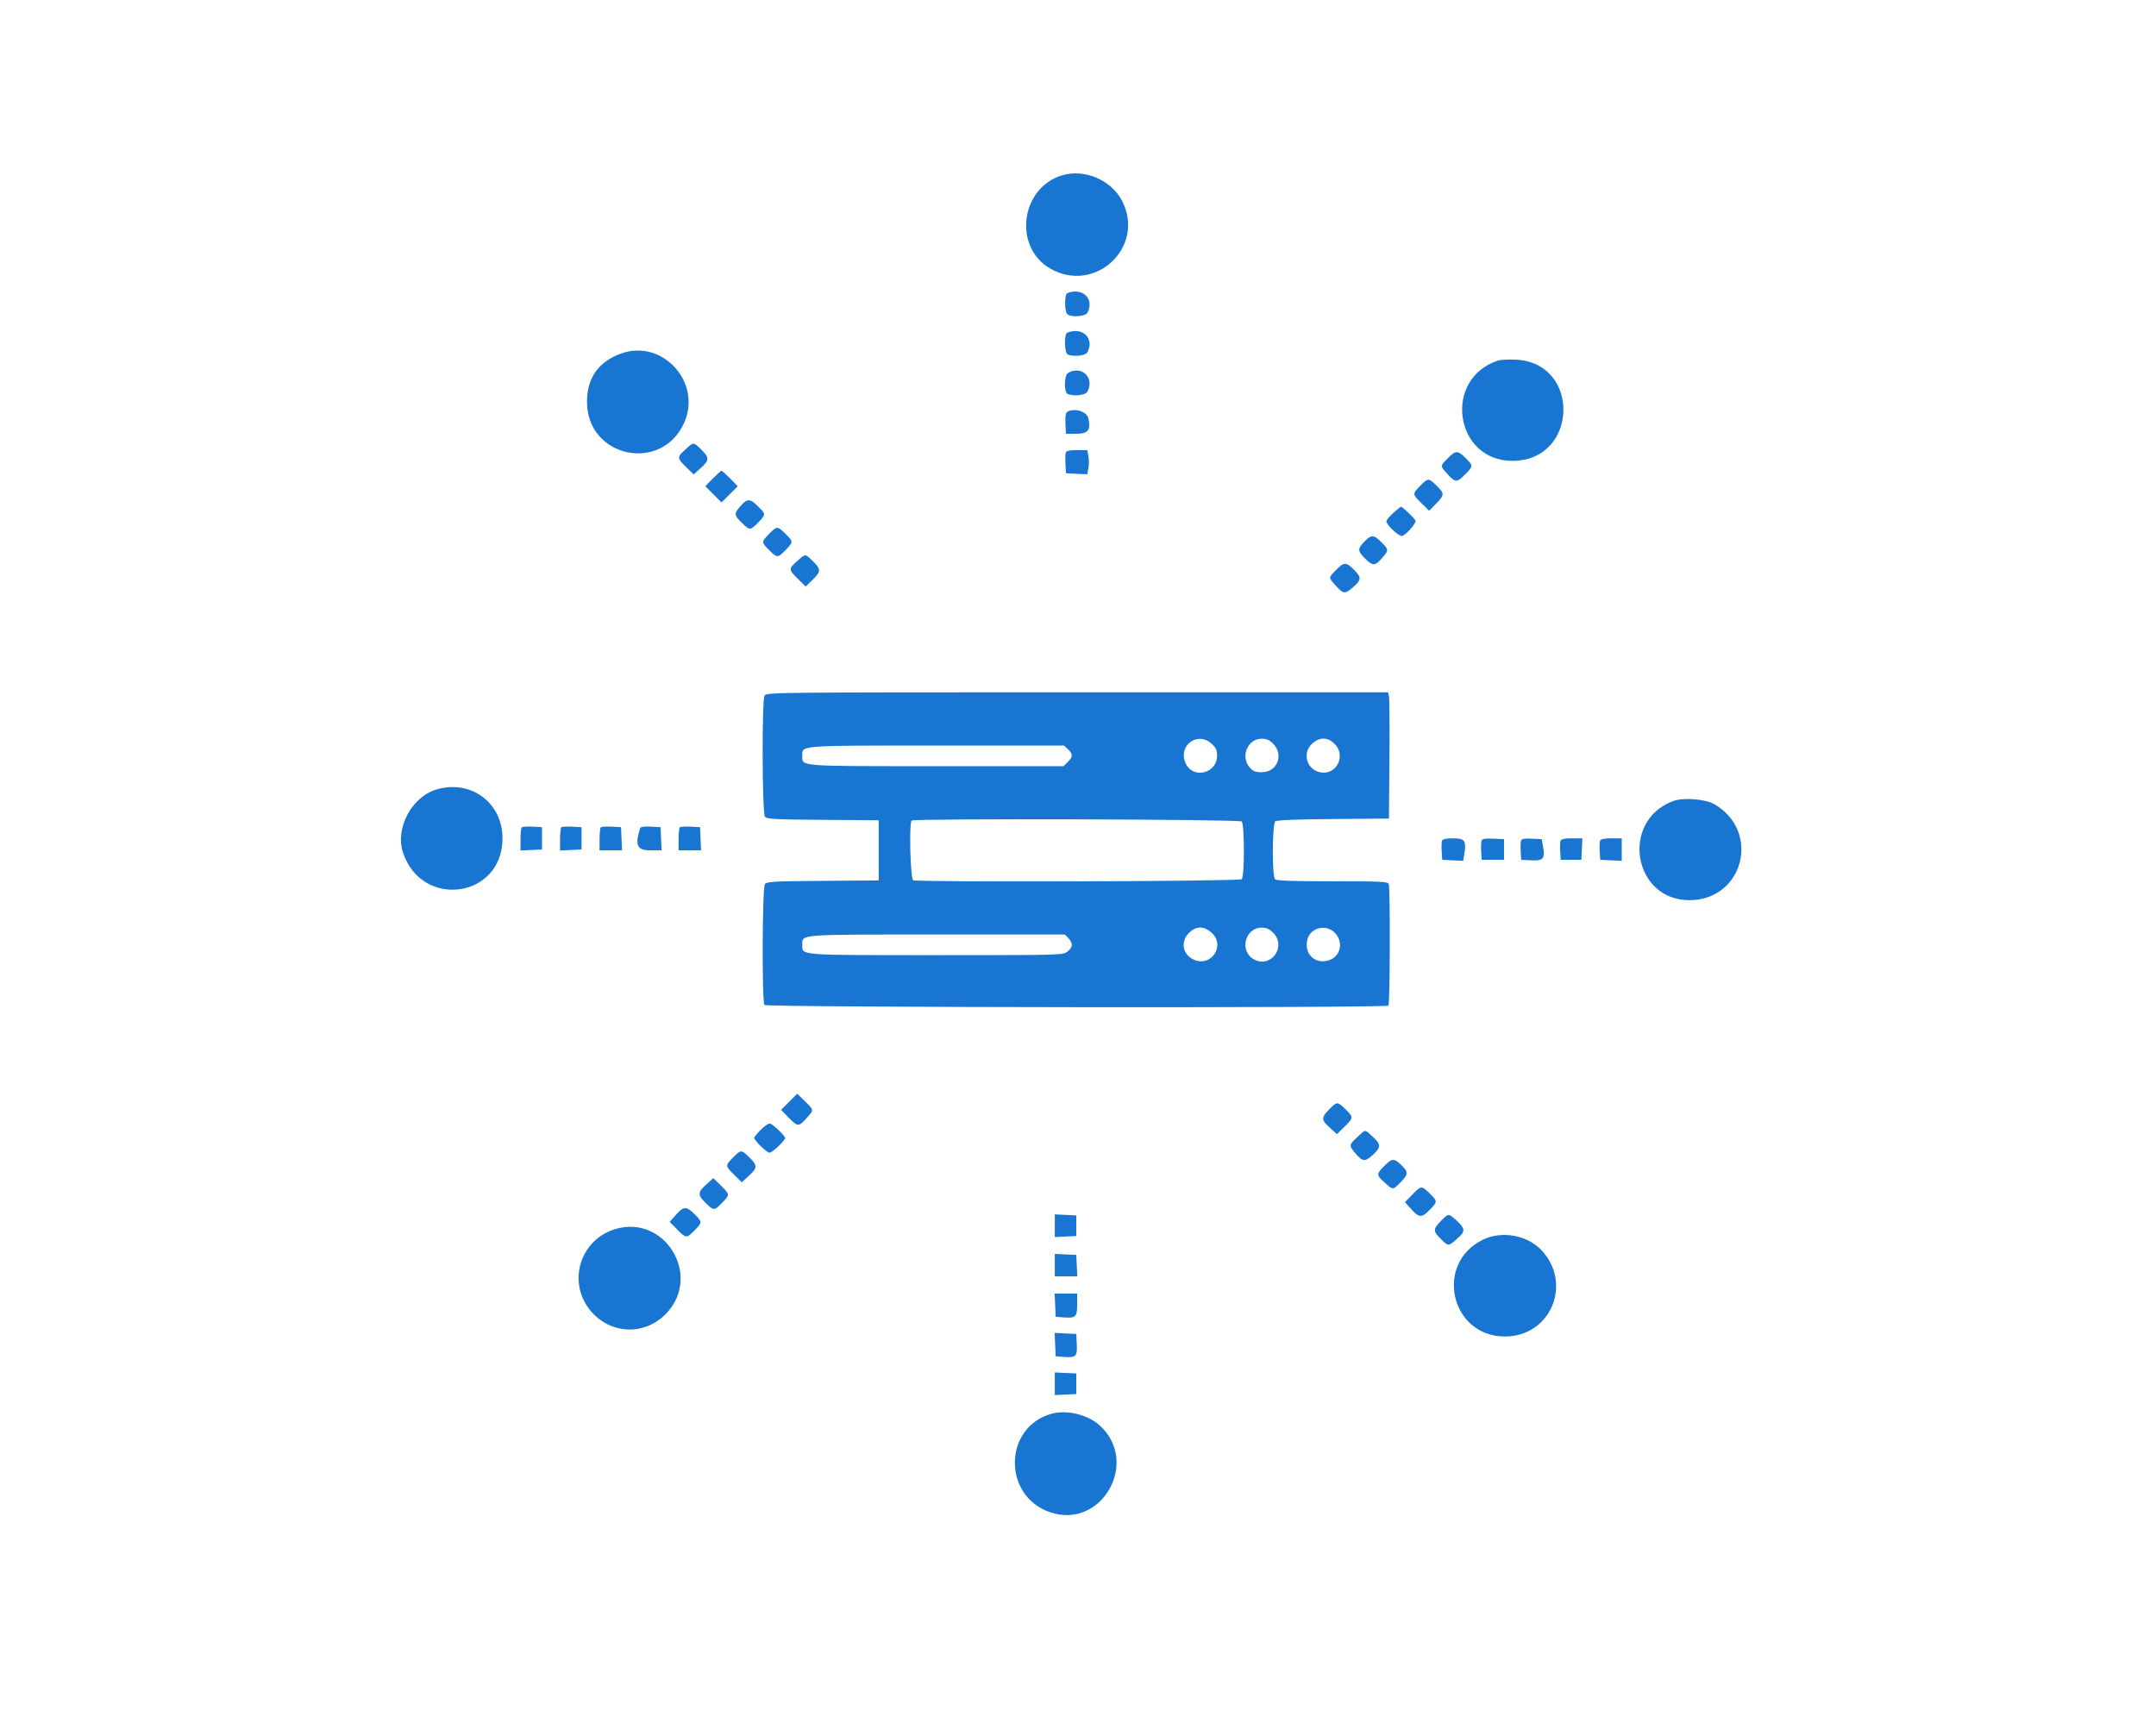 <svg id="svg" version="1.1" xmlns="http://www.w3.org/2000/svg" xmlns:xlink="http://www.w3.org/1999/xlink" width="400" height="318.503" viewBox="0, 0, 400,318.503"><g id="svgg"><path id="path0" d="M197.010 32.540 C 189.331 34.883,187.947 45.829,194.826 49.810 C 203.139 54.621,212.530 45.882,208.219 37.348 C 206.230 33.409,201.213 31.257,197.010 32.540 M198.008 54.394 C 197.489 54.604,197.476 57.747,197.992 58.263 C 198.646 58.917,201.357 58.748,201.742 58.029 C 203.117 55.459,200.847 53.249,198.008 54.394 M198.008 61.725 C 197.381 61.978,197.474 65.537,198.114 65.783 C 199.289 66.234,201.406 65.987,201.742 65.360 C 203.117 62.789,200.847 60.579,198.008 61.725 M115.145 65.624 C 110.977 67.173,108.906 70.146,108.906 74.582 C 108.906 84.847,122.666 87.837,126.908 78.493 C 130.333 70.948,122.849 62.760,115.145 65.624 M277.926 66.893 C 267.613 70.272,269.858 85.565,280.659 85.505 C 292.883 85.437,293.338 67.203,281.128 66.725 C 279.806 66.673,278.366 66.749,277.926 66.893 M198.167 69.189 C 197.404 69.633,197.360 72.824,198.114 73.113 C 199.289 73.564,201.406 73.317,201.742 72.690 C 203.125 70.106,200.689 67.720,198.167 69.189 M197.991 76.441 C 197.706 76.627,197.605 77.308,197.672 78.595 L 197.769 80.478 199.674 80.478 C 201.911 80.478,202.443 79.773,201.891 77.539 C 201.583 76.293,199.230 75.630,197.991 76.441 M127.172 83.384 C 125.577 84.825,125.583 84.978,127.295 86.658 L 128.694 88.031 130.004 86.847 C 131.622 85.385,131.636 84.906,130.106 83.411 C 128.631 81.971,128.734 81.972,127.172 83.384 M197.741 83.942 C 197.649 84.182,197.617 85.151,197.671 86.094 L 197.769 87.809 199.744 87.903 L 201.719 87.998 201.931 86.867 C 202.047 86.246,202.048 85.235,201.933 84.622 L 201.724 83.506 199.816 83.506 C 198.495 83.506,197.857 83.640,197.741 83.942 M268.591 85.033 C 267.151 86.508,267.152 86.405,268.563 87.967 C 269.928 89.478,270.266 89.525,271.468 88.367 C 273.370 86.533,273.379 86.479,272.018 85.085 C 270.491 83.522,270.073 83.516,268.591 85.033 M132.266 88.770 L 130.854 90.208 132.359 91.714 L 133.865 93.219 135.370 91.714 L 136.875 90.208 135.463 88.770 C 134.686 87.978,133.967 87.331,133.865 87.331 C 133.762 87.331,133.043 87.978,132.266 88.770 M263.491 90.133 C 262.011 91.649,262.014 91.687,263.731 93.373 L 265.152 94.767 266.440 93.439 C 268.026 91.805,268.031 91.580,266.520 90.105 C 265.026 88.645,264.943 88.646,263.491 90.133 M137.404 93.876 C 136.142 95.312,136.159 95.558,137.623 96.987 C 139.118 98.447,139.200 98.446,140.652 96.959 C 142.112 95.464,142.111 95.382,140.624 93.929 C 139.123 92.464,138.650 92.456,137.404 93.876 M258.487 95.177 C 257.785 95.810,257.211 96.506,257.211 96.721 C 257.211 97.345,259.413 99.442,260.068 99.442 C 260.647 99.442,262.629 97.277,262.629 96.645 C 262.629 96.338,260.237 94.024,259.920 94.024 C 259.834 94.024,259.189 94.543,258.487 95.177 M142.694 99.057 C 141.234 100.552,141.235 100.634,142.723 102.087 C 144.217 103.546,144.300 103.546,145.752 102.058 C 147.212 100.563,147.211 100.481,145.724 99.029 C 144.229 97.569,144.147 97.570,142.694 99.057 M253.130 100.493 C 251.820 101.845,251.847 102.242,253.351 103.710 C 254.709 105.037,255.147 105.010,256.434 103.522 C 257.659 102.106,257.657 101.990,256.386 100.688 C 254.904 99.170,254.440 99.142,253.130 100.493 M147.889 104.101 C 146.290 105.545,146.297 105.693,148.047 107.410 L 149.480 108.816 150.756 107.571 C 152.335 106.029,152.343 105.613,150.823 104.128 C 149.349 102.688,149.452 102.689,147.889 104.101 M247.873 105.750 C 246.434 107.225,246.434 107.122,247.846 108.684 C 249.203 110.186,249.509 110.232,250.819 109.129 C 252.589 107.640,252.652 107.186,251.280 105.781 C 249.775 104.240,249.352 104.236,247.873 105.750 M141.844 129.063 C 141.335 130.013,141.398 150.798,141.912 151.491 C 142.269 151.973,143.384 152.037,152.669 152.110 L 163.028 152.191 163.028 157.769 L 163.028 163.347 152.669 163.428 C 143.384 163.501,142.269 163.565,141.912 164.047 C 141.422 164.708,141.342 185.688,141.826 186.454 C 142.123 186.923,256.834 187.044,257.590 186.576 C 257.887 186.393,257.949 164.775,257.655 164.010 C 257.484 163.565,256.263 163.506,247.201 163.506 C 239.645 163.506,236.839 163.405,236.558 163.124 C 235.986 162.551,236.025 152.872,236.601 152.394 C 236.888 152.156,240.383 152.013,247.358 151.957 L 257.689 151.873 257.778 140.876 C 257.827 134.829,257.789 129.558,257.692 129.163 L 257.518 128.446 199.846 128.446 C 143.153 128.446,142.168 128.457,141.844 129.063 M224.769 137.975 C 225.624 138.740,225.802 139.130,225.802 140.239 C 225.802 143.425,221.502 144.583,220.056 141.786 C 218.362 138.512,222.040 135.538,224.769 137.975 M236.200 137.983 C 238.253 140.037,236.972 143.267,234.104 143.267 C 232.867 143.267,232.484 143.115,231.845 142.373 C 230.089 140.331,231.481 137.052,234.104 137.052 C 234.966 137.052,235.510 137.294,236.200 137.983 M247.625 138.032 C 249.790 140.198,247.962 143.855,244.993 143.298 C 242.412 142.814,241.521 139.689,243.468 137.949 C 244.862 136.703,246.325 136.732,247.625 138.032 M198.147 139.020 C 199.085 139.902,199.076 140.395,198.102 141.369 L 197.320 142.151 173.791 142.151 C 147.867 142.151,148.845 142.226,148.845 140.239 C 148.845 138.252,147.862 138.327,173.835 138.327 L 197.409 138.327 198.147 139.020 M80.884 146.504 C 76.364 147.888,73.293 153.704,74.748 158.126 C 78.242 168.746,93.227 166.648,93.227 155.538 C 93.227 148.879,87.298 144.540,80.884 146.504 M310.402 148.628 C 300.559 152.306,302.981 167.012,313.429 167.012 C 323.420 167.012,326.762 154.340,318.117 149.236 C 316.415 148.231,312.326 147.909,310.402 148.628 M230.375 152.414 C 230.910 152.950,230.910 162.588,230.375 163.124 C 229.969 163.529,170.473 163.713,169.428 163.313 C 168.904 163.111,168.631 152.750,169.137 152.244 C 169.552 151.829,229.957 151.997,230.375 152.414 M96.800 153.505 C 96.676 153.630,96.574 154.647,96.574 155.766 L 96.574 157.799 98.566 157.704 L 100.558 157.610 100.558 155.538 L 100.558 153.466 98.792 153.373 C 97.821 153.321,96.925 153.381,96.800 153.505 M104.131 153.505 C 104.006 153.630,103.904 154.647,103.904 155.766 L 103.904 157.799 105.896 157.704 L 107.888 157.610 107.888 155.538 L 107.888 153.466 106.123 153.373 C 105.152 153.321,104.255 153.381,104.131 153.505 M111.461 153.505 C 111.337 153.630,111.235 154.640,111.235 155.750 L 111.235 157.769 113.321 157.769 L 115.408 157.769 115.313 155.618 L 115.219 153.466 113.453 153.373 C 112.482 153.321,111.586 153.381,111.461 153.505 M118.749 153.689 C 117.766 156.872,118.193 157.769,120.687 157.769 L 122.738 157.769 122.644 155.618 L 122.550 153.466 120.713 153.370 C 119.417 153.303,118.839 153.397,118.749 153.689 M126.123 153.505 C 125.998 153.630,125.896 154.640,125.896 155.750 L 125.896 157.769 127.983 157.769 L 130.069 157.769 129.975 155.618 L 129.880 153.466 128.115 153.373 C 127.144 153.321,126.247 153.381,126.123 153.505 M267.541 155.977 C 267.448 156.218,267.417 157.115,267.471 157.969 L 267.570 159.522 269.519 159.616 L 271.468 159.709 271.675 158.415 C 272.066 155.966,271.757 155.538,269.597 155.538 C 268.288 155.538,267.657 155.672,267.541 155.977 M274.877 155.961 C 274.781 156.211,274.747 157.115,274.802 157.969 L 274.900 159.522 276.972 159.522 L 279.044 159.522 279.044 157.610 L 279.044 155.697 277.048 155.602 C 275.548 155.531,275.008 155.620,274.877 155.961 M282.208 155.961 C 282.112 156.211,282.078 157.115,282.132 157.969 L 282.231 159.522 284.013 159.616 C 286.291 159.736,286.654 159.359,286.301 157.243 L 286.044 155.697 284.213 155.602 C 282.855 155.531,282.338 155.623,282.208 155.961 M289.533 155.977 C 289.440 156.218,289.409 157.115,289.463 157.969 L 289.562 159.522 291.474 159.522 L 293.386 159.522 293.481 157.530 L 293.576 155.538 291.639 155.538 C 290.287 155.538,289.650 155.671,289.533 155.977 M296.863 155.977 C 296.771 156.218,296.739 157.115,296.794 157.969 L 296.892 159.522 298.884 159.617 L 300.876 159.712 300.876 157.625 L 300.876 155.538 298.954 155.538 C 297.616 155.538,296.981 155.671,296.863 155.977 M224.769 173.035 C 227.457 175.437,224.677 179.563,221.414 178.015 C 219.388 177.054,218.989 174.686,220.582 173.092 C 221.893 171.782,223.344 171.762,224.769 173.035 M236.200 173.043 C 238.732 175.575,235.877 179.667,232.717 178.033 C 229.873 176.562,230.915 172.112,234.104 172.112 C 234.966 172.112,235.510 172.353,236.200 173.043 M247.681 173.101 C 249.308 174.843,248.722 177.445,246.540 178.165 C 243.972 179.013,241.838 176.909,242.571 174.253 C 243.177 172.057,246.092 171.400,247.681 173.101 M198.235 174.084 C 199.109 175.023,199.053 175.758,198.045 176.551 C 197.212 177.205,196.996 177.211,173.733 177.211 C 147.873 177.211,148.845 177.286,148.845 175.299 C 148.845 173.311,147.853 173.386,173.923 173.386 L 197.585 173.386 198.235 174.084 M146.412 204.420 L 144.911 205.921 146.307 207.343 C 148.012 209.080,148.161 209.087,149.604 207.489 C 151.039 205.902,151.047 205.995,149.335 204.315 L 147.913 202.919 146.412 204.420 M246.599 205.830 C 245.102 207.363,245.118 207.782,246.729 209.237 L 248.039 210.421 249.438 209.049 C 251.138 207.380,251.144 207.282,249.628 205.802 C 248.133 204.342,248.051 204.343,246.599 205.830 M141.101 209.655 C 140.451 210.320,139.920 210.965,139.920 211.088 C 139.920 211.594,142.267 213.865,142.789 213.865 C 143.271 213.865,145.657 211.611,145.657 211.155 C 145.657 210.715,143.279 208.446,142.816 208.446 C 142.522 208.446,141.750 208.990,141.101 209.655 M251.846 210.947 C 250.285 212.388,250.257 212.550,251.349 213.847 C 252.793 215.563,253.204 215.621,254.653 214.312 C 256.259 212.862,256.260 212.319,254.660 210.874 C 253.120 209.482,253.441 209.474,251.846 210.947 M136.001 214.754 C 134.523 216.268,134.525 216.311,136.219 217.973 L 137.618 219.346 138.928 218.162 C 140.547 216.700,140.561 216.220,139.030 214.726 C 137.536 213.266,137.453 213.267,136.001 214.754 M256.798 216.348 C 255.325 217.856,255.330 217.992,256.893 219.405 C 258.464 220.824,258.415 220.825,259.856 219.349 C 261.304 217.866,261.321 217.453,259.985 216.158 C 258.638 214.852,258.235 214.876,256.798 216.348 M131.032 219.767 C 129.414 221.228,129.399 221.708,130.930 223.202 C 132.425 224.662,132.507 224.661,133.959 223.174 C 135.438 221.660,135.435 221.618,133.741 219.955 L 132.342 218.583 131.032 219.767 M262.027 221.638 L 260.654 223.036 261.838 224.347 C 263.300 225.965,263.780 225.979,265.274 224.449 C 266.734 222.954,266.733 222.872,265.246 221.419 C 263.732 219.941,263.689 219.944,262.027 221.638 M125.424 225.374 L 124.240 226.685 125.613 228.083 C 127.281 229.783,127.380 229.789,128.860 228.273 C 130.319 226.779,130.319 226.696,128.831 225.244 C 127.299 223.748,126.879 223.764,125.424 225.374 M195.697 227.410 L 195.697 229.512 197.689 229.418 L 199.681 229.323 199.681 227.410 L 199.681 225.498 197.689 225.403 L 195.697 225.308 195.697 227.410 M267.316 226.547 C 265.832 228.067,265.840 228.427,267.396 229.946 C 268.777 231.295,268.702 231.304,270.677 229.518 C 271.862 228.447,271.783 227.851,270.278 226.491 C 268.708 225.073,268.757 225.072,267.316 226.547 M114.263 228.000 C 107.445 229.969,105.082 238.240,109.834 243.501 C 113.650 247.725,119.980 247.720,123.801 243.491 C 130.141 236.473,123.315 225.387,114.263 228.000 M275.149 229.992 C 266.044 234.397,269.104 247.962,279.203 247.962 C 287.707 247.962,291.837 238.135,285.949 231.913 C 283.330 229.146,278.626 228.309,275.149 229.992 M195.697 234.726 L 195.697 236.813 197.784 236.813 L 199.871 236.813 199.776 234.821 L 199.681 232.829 197.689 232.734 L 195.697 232.639 195.697 234.726 M195.762 242.151 L 195.857 244.303 197.101 244.405 C 199.588 244.608,199.841 244.393,199.841 242.066 L 199.841 240.000 197.754 240.000 L 195.668 240.000 195.762 242.151 M195.762 249.466 L 195.857 251.633 197.101 251.735 C 199.614 251.941,199.883 251.713,199.776 249.472 L 199.681 247.490 197.674 247.395 L 195.667 247.299 195.762 249.466 M195.697 256.733 L 195.697 258.835 197.689 258.740 L 199.681 258.645 199.681 256.733 L 199.681 254.821 197.689 254.726 L 195.697 254.631 195.697 256.733 M195.219 262.268 C 186.155 264.645,185.914 277.585,194.877 280.589 C 204.417 283.787,211.520 271.228,204.009 264.443 C 201.843 262.486,198.007 261.537,195.219 262.268 " stroke="none" fill="#1975d2" fill-rule="evenodd"></path></g></svg>